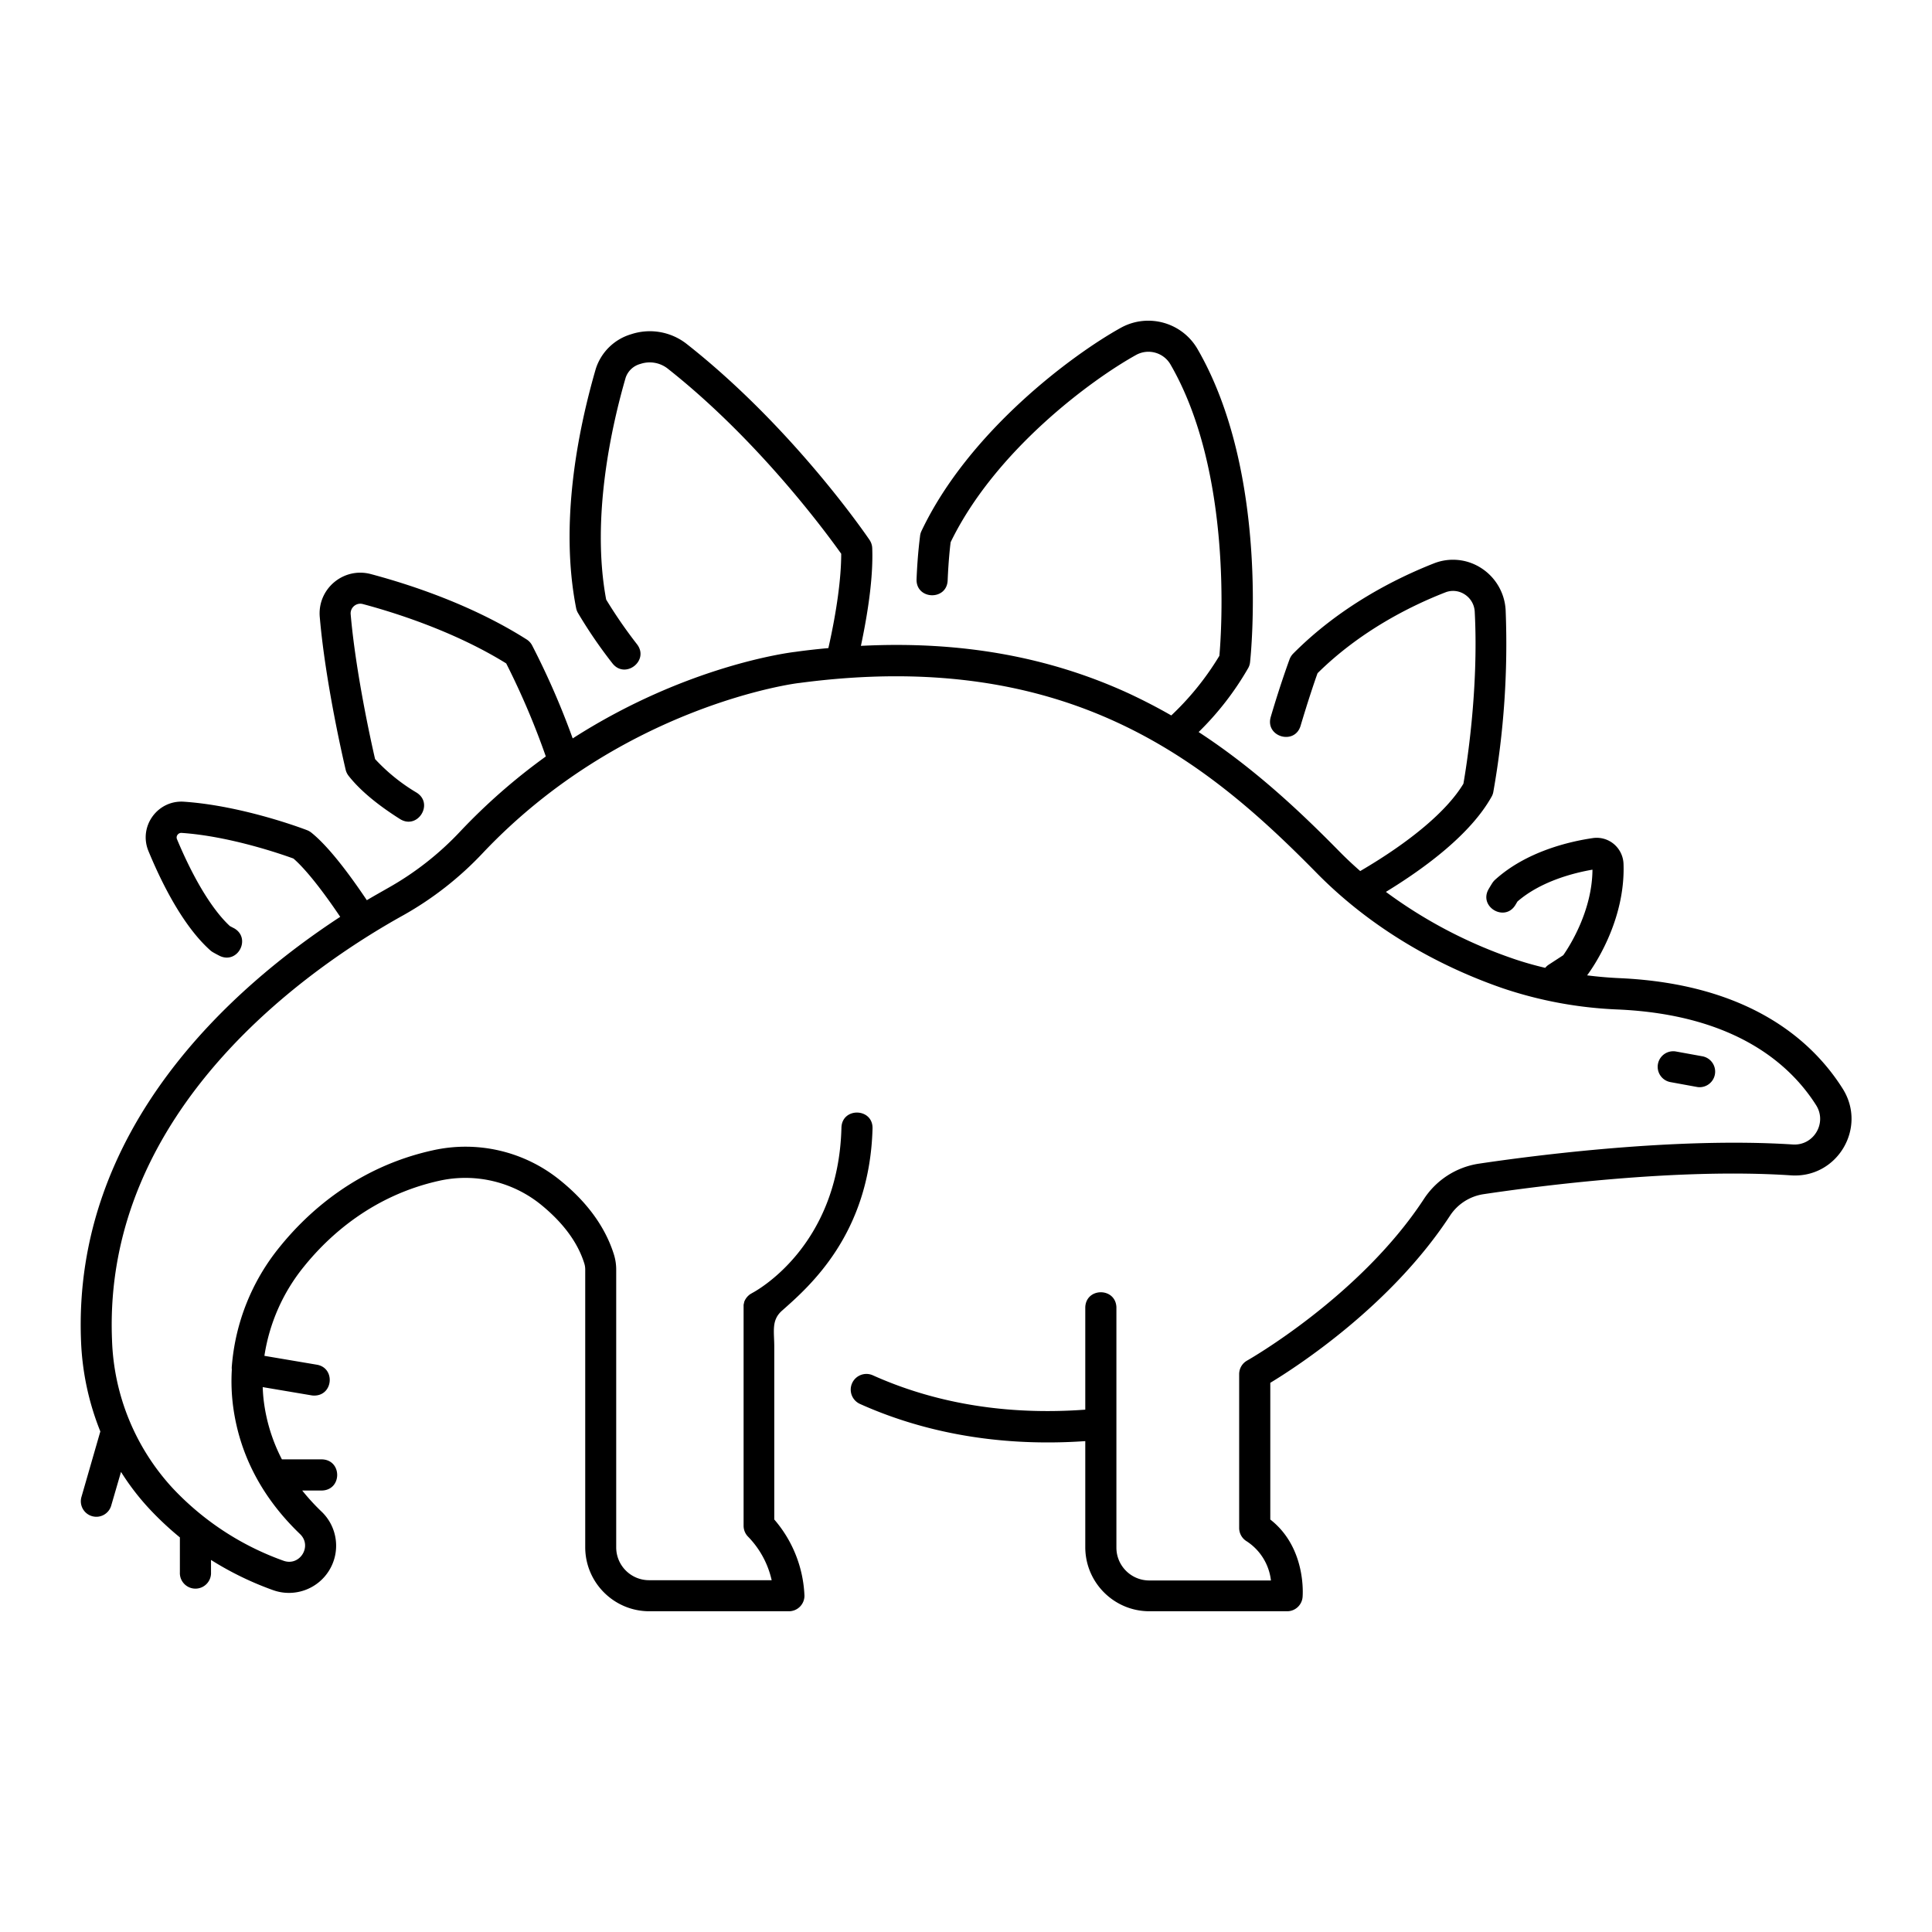<?xml version="1.0" encoding="UTF-8" standalone="no"?>
<svg
   xmlns:dc="http://purl.org/dc/elements/1.1/"
   xmlns:cc="http://creativecommons.org/ns#"
   xmlns:rdf="http://www.w3.org/1999/02/22-rdf-syntax-ns#"
   xmlns:svg="http://www.w3.org/2000/svg"
   xmlns="http://www.w3.org/2000/svg"
   xmlns:sodipodi="http://sodipodi.sourceforge.net/DTD/sodipodi-0.dtd"
   xmlns:inkscape="http://www.inkscape.org/namespaces/inkscape"
   data-name="Layer 2"
   viewBox="0 0 512 512"
   x="0px"
   y="0px"
   version="1.1"
   id="svg853"
   sodipodi:docname="stegosaurus.svg"
   inkscape:version="1.0.1 (3bc2e813f5, 2020-09-07)">
  <defs
     id="defs857" />
  <sodipodi:namedview
     pagecolor="#ffffff"
     bordercolor="#666666"
     borderopacity="1"
     objecttolerance="10"
     gridtolerance="10"
     guidetolerance="10"
     inkscape:pageopacity="0"
     inkscape:pageshadow="2"
     inkscape:window-width="1920"
     inkscape:window-height="1057"
     id="namedview855"
     showgrid="false"
     inkscape:zoom="2.5507812"
     inkscape:cx="175.7091"
     inkscape:cy="333.99899"
     inkscape:window-x="-8"
     inkscape:window-y="1064"
     inkscape:window-maximized="1"
     inkscape:current-layer="svg853" />
  <title
     id="title847">stegosaurus extinct wildlife animal dinosaur</title>
  <path
     id="path849"
     d="M 304.062 84.99 C 301.681 85.029 299.277 85.633 297.051 86.859 C 284.251 93.949 256.719 114.33 244.199 140.73 C 244.019 141.103 243.898 141.501 243.84 141.91 C 243.84 142.09 243.18 146.511 242.9 153.461 C 242.68 158.954 250.921 159.282 251.141 153.789 C 251.351 148.719 251.75 145.059 251.93 143.689 C 263.68 119.459 289.141 100.69 301.051 94.08 C 304.245 92.298 308.277 93.378 310.15 96.52 C 326.69 125 323.71 167.459 323.15 173.789 C 319.642 179.616 315.352 184.936 310.4 189.6 C 306.8 187.53 303.06 185.6 299.15 183.77 C 277.84 173.98 254.45 169.82 228.15 171.16 C 230.37 160.69 231.4 151.989 231.15 145.279 C 231.123 144.497 230.876 143.739 230.439 143.09 C 229.619 141.88 210.05 113.22 181.9 91.09 C 177.727 87.86 172.218 86.922 167.211 88.59 C 162.774 89.918 159.281 93.355 157.881 97.77 C 153.081 114.34 148.28 138.77 152.68 161.16 C 152.767 161.595 152.923 162.014 153.141 162.4 C 155.898 167.053 158.953 171.522 162.289 175.779 C 165.662 180.119 172.174 175.061 168.801 170.721 C 165.857 166.936 163.132 162.987 160.641 158.891 C 156.591 137.221 162.121 112.78 165.811 100.07 C 166.428 98.281 167.899 96.918 169.73 96.439 C 172.13 95.636 174.771 96.059 176.801 97.57 C 201.061 116.66 219.24 141.57 222.93 146.75 C 222.93 153.09 221.789 161.75 219.529 171.75 C 216.639 172.02 213.73 172.33 210.77 172.75 C 209.26 172.92 181.91 176.349 151.77 195.689 C 148.718 187.235 145.121 178.988 141 171 C 140.663 170.372 140.171 169.843 139.57 169.461 C 125.39 160.461 109.299 155.081 98.289 152.141 C 91.056 150.206 84.098 156.04 84.74 163.5 C 86.3 181.66 91.399 203.11 91.609 204.01 C 91.748 204.589 92.013 205.131 92.381 205.6 C 95.321 209.35 99.9 213.201 106 217.051 C 110.667 219.984 115.067 212.984 110.4 210.051 C 106.323 207.635 102.618 204.64 99.4 201.16 C 98.4 196.87 94.27 178.25 92.93 162.77 C 92.788 161.002 94.437 159.626 96.15 160.08 C 104.51 162.31 120.41 167.291 134.15 175.811 C 138.189 183.791 141.697 192.029 144.65 200.471 C 136.491 206.35 128.906 212.99 122 220.301 C 116.431 226.249 109.983 231.307 102.881 235.301 C 101.141 236.301 99.241 237.361 97.211 238.561 C 92.931 232.171 87.211 224.399 82.461 220.619 C 82.131 220.366 81.768 220.161 81.381 220.01 C 80.701 219.74 64.46 213.541 48.76 212.461 C 41.752 211.974 36.668 219.01 39.33 225.51 C 42.81 233.95 48.48 245.379 55.74 251.859 C 55.952 252.043 56.179 252.207 56.42 252.35 C 56.42 252.35 57.079 252.74 58.279 253.35 C 63.065 255.541 66.619 248.623 62.051 246.01 C 61.551 245.76 61.17 245.55 60.91 245.41 C 56.25 241.09 51.31 232.93 46.91 222.41 C 46.739 222.029 46.788 221.584 47.039 221.25 C 47.289 220.89 47.714 220.692 48.15 220.73 C 60.97 221.61 74.74 226.42 77.76 227.52 C 80.82 230.15 85.26 235.681 90.16 242.971 C 62 261.391 19.13 298.81 21.48 355.52 C 21.806 363.697 23.534 371.758 26.59 379.35 L 21.59 396.689 C 20.947 398.877 22.208 401.172 24.4 401.801 C 26.573 402.425 28.842 401.172 29.471 399 L 32.07 390.07 C 34.283 393.598 36.828 396.905 39.67 399.949 C 42.171 402.614 44.843 405.113 47.67 407.43 L 47.67 416.67 C 47.554 419.028 49.434 421.004 51.795 421.004 C 54.156 421.004 56.036 419.028 55.92 416.67 L 55.92 413.4 C 61.092 416.659 66.604 419.341 72.359 421.4 C 77.902 423.387 84.081 421.236 87.191 416.236 C 90.302 411.237 89.501 404.745 85.27 400.65 C 83.42 398.884 81.69 396.996 80.09 395 L 85.43 395 C 90.665 394.742 90.665 387.008 85.43 386.75 L 74.711 386.75 C 72.237 381.986 70.618 376.824 69.93 371.5 C 69.76 370.21 69.669 368.91 69.619 367.6 L 82.529 369.779 C 82.757 369.819 82.989 369.84 83.221 369.84 C 88.328 369.891 88.946 362.442 83.9 361.65 L 70.07 359.311 C 71.392 350.626 75.014 342.453 80.561 335.641 C 87.191 327.421 98.811 316.8 116.471 312.9 C 125.836 310.838 135.632 313.105 143.141 319.07 C 149.141 323.9 153.141 329.239 154.881 334.939 C 155.031 335.463 155.1 336.007 155.09 336.551 L 155.09 410.051 C 155.117 419.385 162.666 426.951 172 427 L 209.07 427 C 211.346 427 213.189 425.156 213.189 422.881 C 212.886 415.436 210.065 408.314 205.189 402.68 L 205.189 356.881 C 205.189 352.818 204.37 349.886 207.23 347.35 C 214.376 341.014 230.47 327.16 231.23 299.07 C 231.37 293.577 223.13 293.366 222.99 298.859 C 222.19 330.489 200.2 342.221 199.23 342.721 L 199.109 342.801 C 198.938 342.891 198.774 342.993 198.619 343.109 L 198.42 343.279 C 198.3 343.389 198.18 343.499 198.07 343.619 L 197.891 343.83 C 197.783 343.962 197.685 344.102 197.6 344.25 C 197.559 344.308 197.523 344.368 197.49 344.43 C 197.369 344.642 197.271 344.866 197.199 345.1 C 197.194 345.14 197.194 345.181 197.199 345.221 C 197.137 345.413 197.092 345.611 197.061 345.811 L 197.061 346.08 L 197.061 346.391 L 197.061 404.34 C 197.06 405.43 197.49 406.477 198.26 407.25 C 201.368 410.437 203.529 414.425 204.5 418.77 L 172 418.77 C 167.197 418.764 163.306 414.873 163.301 410.07 L 163.301 336.57 C 163.313 335.195 163.114 333.825 162.711 332.51 C 160.441 325.21 155.579 318.51 148.279 312.66 C 138.844 305.071 126.463 302.199 114.65 304.859 C 94.65 309.279 81.56 321.23 74.1 330.48 C 66.772 339.474 62.356 350.486 61.439 362.051 C 61.405 362.346 61.405 362.644 61.439 362.939 C 61.246 366.152 61.353 369.377 61.76 372.57 C 63.44 385.42 69.419 396.87 79.539 406.57 C 82.811 409.753 79.45 415.152 75.15 413.619 C 63.93 409.621 53.828 402.999 45.689 394.301 C 35.846 383.596 30.169 369.714 29.689 355.18 C 27.129 293.6 82.809 255.911 106.859 242.561 C 114.711 238.153 121.841 232.567 128 226 C 165 186.9 211.271 181 211.801 181 C 283.311 171.47 320.061 202.001 348.891 231.311 C 365.601 248.311 385.06 257.371 398.43 261.961 C 408.253 265.254 418.496 267.128 428.85 267.529 C 459.85 268.929 474.5 282.129 481.33 292.949 C 484.228 297.633 480.638 303.638 475.141 303.301 C 444.271 301.301 406.629 306.191 391.869 308.391 C 385.901 309.308 380.61 312.726 377.32 317.789 C 360.43 343.559 330.79 360.4 330.49 360.57 C 329.19 361.302 328.387 362.678 328.391 364.17 L 328.391 404.939 C 328.397 406.381 329.155 407.717 330.391 408.461 C 333.972 410.79 336.326 414.595 336.811 418.84 L 304.561 418.84 C 299.758 418.834 295.865 414.943 295.859 410.141 L 295.859 346.391 C 295.601 341.155 287.867 341.155 287.609 346.391 L 287.609 373.574 C 263.477 375.347 244.842 370.552 231.316 364.473 A 4.157 4.157 0 0 0 229.652 364.107 A 4.157 4.157 0 0 0 225.818 366.561 A 4.157 4.157 0 0 0 227.906 372.059 C 242.431 378.587 262.353 383.66 287.609 381.912 L 287.609 410.07 C 287.648 419.412 295.218 426.973 304.561 427 L 341.1 427 C 343.236 427.003 345.017 425.369 345.199 423.24 C 345.249 422.68 346.201 410.139 336.641 402.689 L 336.641 366.461 C 344.011 361.991 368.701 345.92 384.221 322.24 C 386.221 319.144 389.447 317.048 393.09 316.48 C 407.58 314.31 444.53 309.48 474.6 311.48 C 486.872 312.337 494.902 298.868 488.311 288.48 C 480.431 276 463.791 260.781 429.221 259.221 C 426.291 259.091 423.42 258.83 420.6 258.48 C 421.99 256.62 430.79 244.2 430.25 228.93 C 430.176 226.892 429.242 224.981 427.68 223.67 C 426.136 222.383 424.12 221.812 422.131 222.1 C 416.011 222.99 404.509 225.61 396.189 233.17 C 395.937 233.404 395.713 233.665 395.52 233.949 C 395.52 233.949 395.14 234.53 394.52 235.59 C 391.746 240.337 398.867 244.497 401.641 239.75 L 402.141 238.91 C 408.441 233.44 417.36 231.271 422.02 230.471 C 421.95 241.471 415.859 250.891 414.279 253.141 L 410.41 255.66 C 410.066 255.888 409.759 256.168 409.5 256.49 C 406.62 255.81 403.819 255.02 401.109 254.09 C 388.988 249.954 377.578 243.973 367.279 236.359 C 377.659 230.019 389.729 221.081 395.279 211.141 C 395.503 210.757 395.659 210.337 395.74 209.9 C 398.559 193.991 399.655 177.824 399.01 161.68 C 398.768 157.153 396.37 153.018 392.561 150.561 C 388.824 148.135 384.144 147.666 380 149.301 C 369.84 153.301 355.129 160.691 342.699 173.221 C 342.291 173.639 341.972 174.135 341.76 174.68 C 341.67 174.94 339.36 181.15 336.76 190 C 335.226 195.28 343.146 197.581 344.68 192.301 C 346.68 185.591 348.47 180.3 349.17 178.4 C 360.44 167.26 373.74 160.61 383 157 C 384.694 156.321 386.613 156.511 388.141 157.51 C 389.733 158.521 390.733 160.246 390.82 162.131 C 391.92 183.081 388.51 203.749 387.82 207.689 C 383.55 214.819 373.891 222.99 360.471 230.84 C 358.551 229.16 356.649 227.38 354.789 225.48 C 344.479 215 332.38 203.61 317.65 194 C 322.8 188.967 327.228 183.246 330.811 177 C 331.066 176.533 331.225 176.02 331.279 175.49 C 331.499 173.49 336.479 125.429 317.279 92.369 C 314.425 87.56 309.302 84.905 304.062 84.99 z " />
  <path
     d="M449.69,288.05a3.71,3.71,0,0,0,.74.07,4.13,4.13,0,0,0,.73-8.19l-7-1.27a4.12,4.12,0,0,0-1.47,8.11Z"
     id="path851" />
</svg>
